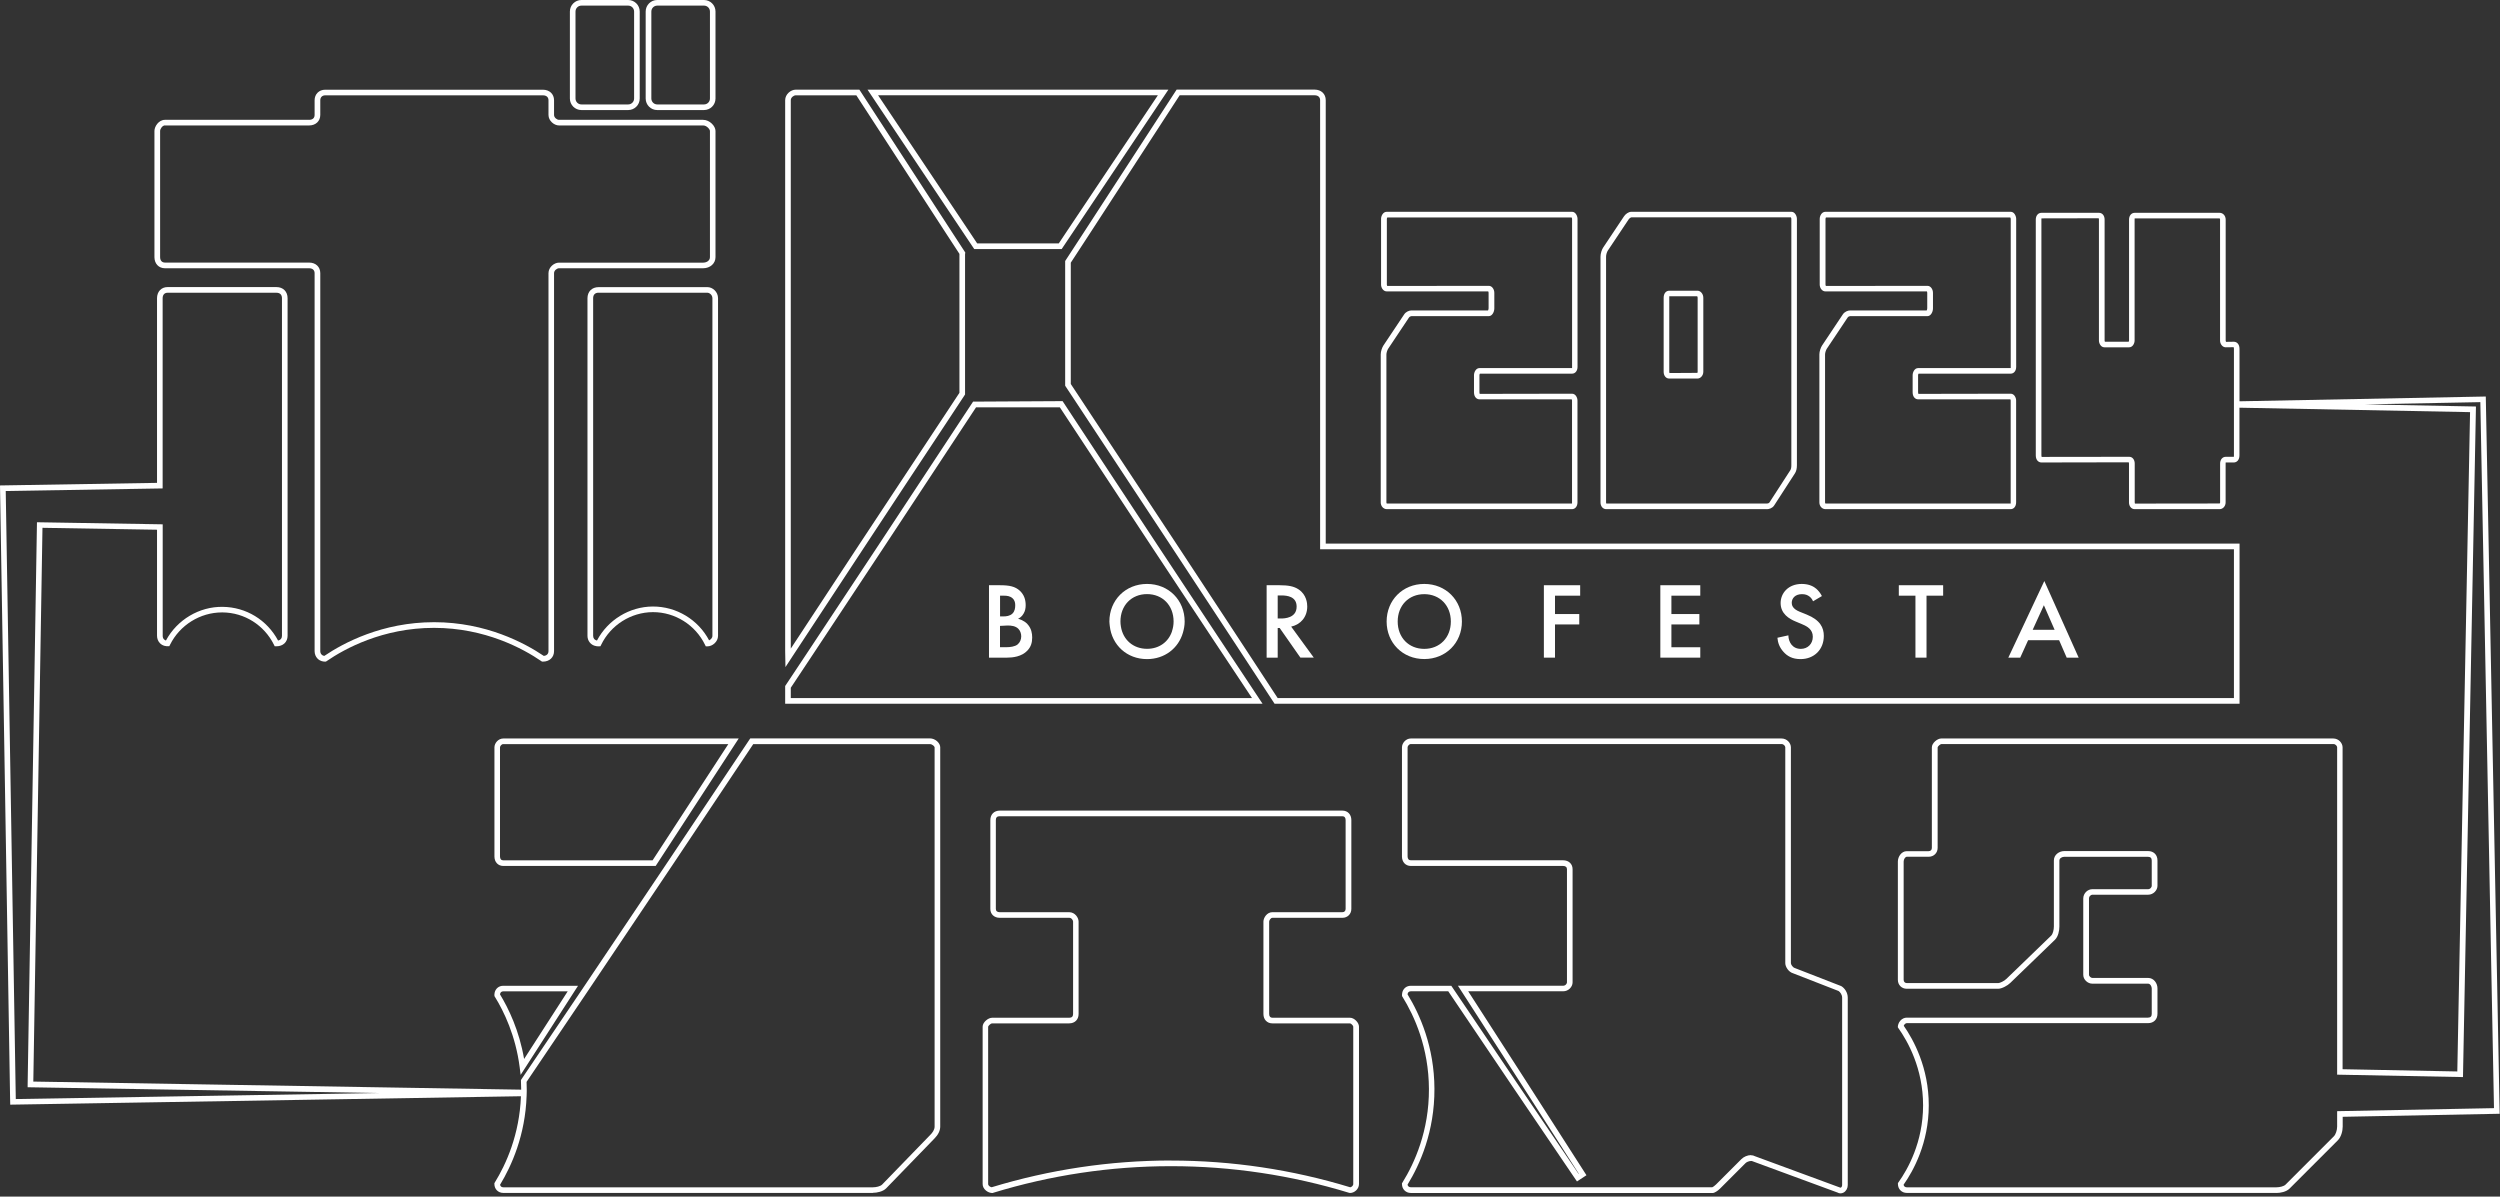 <?xml version="1.0" encoding="UTF-8"?>
<svg xmlns="http://www.w3.org/2000/svg" width="445" height="213" viewBox="0 0 445 213" fill="none">
  <rect x="0" y="0" width="445" height="213" fill="#333333" stroke="none"/>
  <g clip-path="url(#clip0_839_2797)">
    <path d="M405.21 212.34H339.41C338.51 212.34 337.83 211.66 337.83 210.75V210.59L337.92 210.46C339.56 208.17 342.3 203.34 342.31 196.77C342.31 190.18 339.56 185.32 337.92 183.02L337.82 182.87V182.69C337.84 182.52 337.91 182.07 338.26 181.68C338.57 181.33 338.98 181.14 339.41 181.14H382.34C382.79 181.14 383.01 180.91 383.01 180.47V175.95C383.01 175.6 382.77 175.09 382.34 175.09H372.4C371.65 175.09 370.82 174.41 370.82 173.51V159.95C370.82 158.96 371.65 158.28 372.4 158.28H382.34C382.79 158.28 383.01 157.87 383.01 157.7V153.18C383.01 152.73 382.78 152.51 382.34 152.51H367.43C367.08 152.51 366.57 152.75 366.57 153.18V164.93C366.57 165.65 366.37 166.7 365.79 167.27L357.83 174.96C357.34 175.45 356.31 176 355.67 176H339.4C338.5 176 337.82 175.32 337.82 174.42V153.36C337.82 152.48 338.47 151.51 339.4 151.51H343.29C343.65 151.51 343.87 151.28 343.87 150.93V133.03C343.87 132.26 344.85 131.45 345.54 131.45H415.31C416.3 131.45 416.98 132.28 416.98 133.03V190.32L437.4 190.72L439.67 73.36L398.62 72.57V81.06C398.62 81.93 398.11 82.32 397.61 82.32H396.17C396.17 82.32 396.16 82.39 396.16 82.52V89.43C396.16 90.1 395.68 90.63 395.08 90.63H379.97C379.39 90.63 378.96 90.12 378.96 89.43V82.52C378.96 82.38 378.92 82.3 378.91 82.29L363.38 82.32C362.88 82.32 362.37 81.93 362.37 81.06V39.08C362.37 38.38 362.79 37.88 363.38 37.88H373.61C374.2 37.88 374.62 38.37 374.62 39.08V60.63C374.62 60.7 374.65 60.78 374.68 60.83H378.91C378.94 60.78 378.97 60.69 378.97 60.63V39.08C378.97 38.38 379.39 37.88 379.98 37.88H395.09C395.7 37.88 396.17 38.41 396.17 39.08V60.63C396.17 60.71 396.22 60.83 396.25 60.85L397.62 60.83C398.12 60.83 398.63 61.22 398.63 62.09V71.43L442.47 70.58L444.94 198.25L417 198.79V200.55C417 201.3 416.73 202.38 416.13 202.98L407.54 211.57C406.96 212.15 405.92 212.35 405.2 212.35L405.21 212.34ZM338.84 210.9C338.89 211.17 339.11 211.34 339.41 211.34H405.21C405.78 211.34 406.53 211.17 406.84 210.85L415.43 202.26C415.75 201.94 416.01 201.18 416.01 200.53V197.79L443.93 197.25L441.5 71.58L420.91 71.98L440.72 72.36L438.41 191.72L416.01 191.29V133.02C416.01 132.85 415.78 132.44 415.34 132.44H345.57C345.38 132.44 344.92 132.85 344.9 133.03V150.92C344.9 151.82 344.22 152.5 343.32 152.5H339.43C339.12 152.5 338.85 152.97 338.85 153.35V174.41C338.85 174.76 339.08 174.99 339.43 174.99H355.7C355.96 174.99 356.75 174.64 357.15 174.23L365.11 166.54C365.42 166.23 365.59 165.48 365.59 164.91V153.16C365.59 152.13 366.55 151.49 367.45 151.49H382.36C383.36 151.49 384.03 152.16 384.03 153.16V157.68C384.03 158.43 383.34 159.26 382.36 159.26H372.42C372.25 159.26 371.84 159.49 371.84 159.93V173.49C371.84 173.82 372.23 174.07 372.42 174.07H382.36C383.39 174.07 384.03 175.03 384.03 175.93V180.45C384.03 181.45 383.36 182.12 382.36 182.12H339.43C339.24 182.12 339.09 182.25 339.02 182.33C338.94 182.42 338.9 182.51 338.87 182.59C340.59 185.06 343.33 190.04 343.32 196.75C343.32 203.45 340.57 208.42 338.85 210.86L338.84 210.9ZM379.01 81.31C379.57 81.31 379.98 81.82 379.98 82.51V89.42C379.98 89.56 380.02 89.63 380.03 89.64L395.1 89.62C395.1 89.62 395.18 89.56 395.18 89.42V82.51C395.18 81.81 395.6 81.31 396.19 81.31H397.63C397.63 81.31 397.64 81.22 397.64 81.05V62.08C397.64 61.9 397.6 61.81 397.58 61.8L396.18 61.82C395.58 61.82 395.17 61.2 395.17 60.62V39.07C395.17 38.93 395.1 38.87 395.08 38.87H379.97C379.97 38.87 379.96 38.94 379.96 39.07V60.62C379.96 61.12 379.62 61.82 378.99 61.82H374.58C373.95 61.82 373.61 61.12 373.61 60.62V39.07C373.61 38.93 373.57 38.86 373.56 38.85L363.38 38.87C363.38 38.87 363.37 38.94 363.37 39.07V81.05C363.37 81.23 363.41 81.32 363.43 81.33L379 81.31H379.01Z" fill="white"></path>
    <path d="M224.73 125.26H139.76V122.11L143.58 116.36C147.85 109.93 152.13 103.46 156.4 96.99C161.39 89.44 166.37 81.88 171.34 74.32L173.21 71.49L189.14 71.4L191.06 74.32C196.03 81.88 201.01 89.44 206 96.99C209.57 102.39 213.13 107.79 216.7 113.16C219.21 116.94 221.71 120.71 224.21 124.48L224.73 125.26ZM140.76 124.26H222.86C220.53 120.75 218.2 117.24 215.86 113.72C212.29 108.35 208.73 102.95 205.16 97.55C200.17 90 195.19 82.44 190.22 74.88L188.65 72.5H173.74L172.17 74.88C167.2 82.44 162.22 90.01 157.23 97.55C152.95 104.02 148.68 110.49 144.41 116.92L140.76 122.42V124.26Z" fill="white"></path>
    <path d="M182.97 111.21C182.97 111.21 182.91 111.12 182.87 111.07C182.23 110.41 181.44 110.2 181.21 110.14C181.5 110.01 181.89 109.75 182.18 109.25C182.49 108.75 182.57 108.23 182.57 107.72C182.57 106.66 182.24 105.83 181.55 105.17C180.7 104.38 179.66 104.17 177.99 104.17H176.04V117.06H179.27C180.26 117.06 181.86 116.89 182.88 115.8C183.5 115.14 183.73 114.41 183.73 113.48C183.73 112.74 183.58 111.91 182.98 111.2L182.97 111.21ZM178 106.03H178.68C179.24 106.03 179.8 106.09 180.25 106.51C180.66 106.9 180.71 107.36 180.71 107.75C180.71 108.19 180.65 108.79 180.21 109.22C179.75 109.66 179.09 109.72 178.61 109.72H178.01V106.03H178ZM181.15 114.7C180.65 115.11 179.76 115.2 179.2 115.2H178V111.41C178.45 111.39 178.9 111.36 179.35 111.34C180.02 111.34 180.75 111.42 181.26 111.92C181.59 112.25 181.78 112.75 181.78 113.27C181.78 113.85 181.53 114.39 181.14 114.7H181.15Z" fill="white"></path>
    <path d="M204.18 103.94C200.32 103.94 197.47 106.84 197.47 110.63C197.47 110.9 197.52 111.16 197.54 111.42C197.91 114.81 200.58 117.32 204.17 117.32C207.32 117.32 209.76 115.38 210.56 112.62C210.74 111.99 210.87 111.34 210.87 110.63C210.87 106.84 208.03 103.94 204.17 103.94H204.18ZM208.62 112.37C207.99 114.26 206.33 115.49 204.18 115.49C201.72 115.49 199.89 113.89 199.52 111.52C199.47 111.23 199.44 110.93 199.44 110.62C199.44 107.76 201.41 105.75 204.17 105.75C206.93 105.75 208.9 107.76 208.9 110.62C208.9 111.25 208.79 111.83 208.61 112.37H208.62Z" fill="white"></path>
    <path d="M139.81 118.73L139.76 115.9V17.83C139.76 16.78 140.76 15.96 141.63 15.96H152.97L153.12 16.19C158.49 24.47 163.93 32.84 169.42 41.27L171.82 44.95L171.78 45.26V70.22L168.71 74.88C163.71 82.43 158.71 89.99 153.74 97.55C149.48 104.02 145.22 110.49 140.99 116.94L139.82 118.73H139.81ZM141.63 16.96C141.33 16.96 140.76 17.32 140.76 17.83V115.45C144.78 109.31 148.84 103.16 152.89 97C157.87 89.44 162.86 81.88 167.87 74.33L170.78 69.92V45.19L168.58 41.82C163.14 33.47 157.75 25.18 152.43 16.97H141.63V16.96Z" fill="white"></path>
    <path d="M116.71 154.14H89.59C88.66 154.14 88.01 153.45 88.01 152.46V133.03C88.01 132.28 88.69 131.45 89.59 131.45H131.49L130.99 132.22C126.24 139.49 121.53 146.72 116.86 153.91L116.71 154.14ZM89.58 132.45C89.25 132.45 89 132.84 89 133.03V152.46C89 152.89 89.21 153.14 89.58 153.14H116.16C120.62 146.28 125.11 139.38 129.64 132.45H89.58Z" fill="white"></path>
    <path d="M92.67 191.31L92.5 189.95C91.78 184.35 89.7 180.03 88.07 177.4L88.01 177.3V177.18C87.99 177.09 87.96 176.31 88.59 175.8C88.86 175.58 89.21 175.47 89.58 175.47H102.89L102.39 176.24C99.37 180.92 96.38 185.55 93.42 190.17L92.68 191.32L92.67 191.31ZM89 177C90.53 179.51 92.43 183.45 93.29 188.5C95.86 184.51 98.44 180.5 101.05 176.46H89.58C89.43 176.46 89.31 176.5 89.21 176.58C89.06 176.7 89.01 176.89 89 177.01V177Z" fill="white"></path>
    <path d="M155.38 212.34H89.58C88.68 212.34 88 211.66 88 210.75V210.61L88.07 210.49C90.07 207.25 92.47 201.98 92.73 195.13L1.82 196.63L1.78 194.55L0 86.41L27.95 85.95V53.08C27.95 51.91 28.72 51.1 29.82 51.1H49.21C50.4 51.1 51.19 51.9 51.19 53.08V113.17C51.19 114.27 50.38 115.04 49.21 115.04H48.9L48.76 114.76C47.02 111.26 43.52 109.05 39.63 109.01C39.59 109.01 39.56 109.01 39.52 109.01C35.63 109.01 32.01 111.26 30.27 114.76L30.14 115.02H29.84C29.66 115.04 29.01 115.02 28.48 114.5C28.14 114.16 27.95 113.68 27.95 113.16V94.29L7.56 93.95L5.93 192.52L92.77 193.96V193.88C92.77 193.39 92.76 192.9 92.73 192.43V192.26L92.81 192.12C96.49 186.68 100.19 181.2 103.92 175.66C108.88 168.3 113.88 160.85 118.91 153.34C123.71 146.17 128.55 138.93 133.4 131.65L133.55 131.43H165.5C166.53 131.43 167.36 132.3 167.36 133.01V200.52C167.36 201.25 167 201.99 166.31 202.68L157.73 211.53C157.15 212.11 156.1 212.32 155.38 212.32V212.34ZM89.01 210.88C89.06 211.16 89.27 211.34 89.58 211.34H155.38C155.95 211.34 156.7 211.17 157.02 210.85L165.6 202C165.95 201.65 166.36 201.12 166.36 200.54V133.03C166.36 132.89 165.99 132.45 165.5 132.45H134.08C129.28 139.65 124.5 146.82 119.74 153.92C114.71 161.43 109.71 168.88 104.75 176.24C101.05 181.74 97.38 187.17 93.73 192.57C93.75 193.01 93.76 193.45 93.76 193.9C93.76 194.02 93.76 194.15 93.76 194.27L93.74 195C93.51 202.06 91.07 207.5 89.01 210.89V210.88ZM1.02 87.4L2.81 195.63L67.42 194.56L4.92 193.53V193.03L6.58 92.96L28.96 93.33V113.18C28.96 113.44 29.04 113.66 29.2 113.81C29.31 113.92 29.43 113.98 29.54 114.01C31.52 110.31 35.49 107.95 39.64 108.02C43.8 108.06 47.54 110.35 49.5 114.02C49.94 113.93 50.19 113.63 50.19 113.18V53.09C50.19 52.46 49.84 52.11 49.21 52.11H29.82C29.28 52.11 28.95 52.48 28.95 53.09V86.94L1.02 87.4Z" fill="white"></path>
    <path d="M327.61 212.42C327.42 212.42 327.23 212.37 327.07 212.27L311.97 206.71C311.7 206.56 311.04 206.71 310.69 207.05L306.17 211.57C305.66 212.08 305.16 212.29 305.1 212.31L304.91 212.35H251.13C250.23 212.35 249.55 211.67 249.55 210.76V210.62L249.63 210.5C251.8 207.01 254.38 201.28 254.35 193.84C254.32 186.5 251.77 180.85 249.63 177.41L249.56 177.3V177.17C249.55 177.03 249.54 176.29 250.14 175.8C250.41 175.58 250.76 175.47 251.13 175.47H258.33L258.48 175.69C266.21 187.16 273.77 198.35 280.98 208.94L281.02 208.91C274.35 198.49 267.29 187.5 260.01 176.23L259.51 175.46H278.24C278.69 175.46 278.92 175.05 278.92 174.88V154.72C278.92 154.35 278.67 154.14 278.24 154.14H251.13C250.2 154.14 249.55 153.45 249.55 152.46V133.03C249.55 132.28 250.23 131.45 251.13 131.45H317.11C318.1 131.45 318.78 132.28 318.78 133.03V171.44C318.78 171.67 319.08 172.2 319.5 172.32L327.75 175.53C328.32 175.87 328.9 176.64 328.9 177.59V210.94C328.9 211.5 328.62 212.01 328.17 212.27C327.99 212.37 327.79 212.42 327.6 212.42H327.61ZM311.67 205.63C311.93 205.63 312.18 205.69 312.39 205.81L327.49 211.37C327.61 211.43 327.65 211.41 327.68 211.39C327.78 211.33 327.9 211.18 327.9 210.93V177.58C327.9 177.08 327.58 176.61 327.27 176.4L319.18 173.25C318.37 173.02 317.78 172.1 317.78 171.43V133.02C317.78 132.85 317.55 132.44 317.11 132.44H251.13C250.8 132.44 250.55 132.83 250.55 133.02V152.45C250.55 152.88 250.76 153.13 251.13 153.13H278.24C279.23 153.13 279.92 153.78 279.92 154.71V174.87C279.92 175.62 279.23 176.45 278.24 176.45H261.34C268.54 187.6 275.53 198.47 282.12 208.77L282.39 209.19L280.7 210.3L280.42 209.89C273.18 199.24 265.56 187.99 257.79 176.45H251.12C250.97 176.45 250.85 176.49 250.75 176.57C250.6 176.69 250.55 176.88 250.54 176.99C252.73 180.56 255.31 186.34 255.33 193.82C255.36 201.4 252.76 207.26 250.54 210.87C250.59 211.15 250.8 211.33 251.12 211.33H304.79C304.92 211.27 305.18 211.11 305.45 210.84L309.97 206.32C310.38 205.91 311.06 205.61 311.67 205.61V205.63Z" fill="white"></path>
    <path d="M176.64 212.35H176.55C176.38 212.34 175.93 212.28 175.51 211.93C175.12 211.61 174.91 211.2 174.91 210.76V182.74C174.91 181.97 175.89 181.16 176.59 181.16H190.33C190.78 181.16 191.01 180.93 191.01 180.49V164.04C191.01 163.83 190.76 163.37 190.33 163.37H177.95C176.96 163.37 176.28 162.72 176.28 161.79V145.97C176.28 144.97 176.95 144.29 177.95 144.29H238.96C239.89 144.29 240.54 144.98 240.54 145.97V161.79C240.54 162.69 239.86 163.37 238.96 163.37H226.49C226.18 163.37 225.91 163.83 225.91 164.04V180.49C225.91 180.92 226.12 181.16 226.49 181.16H240.32C241.05 181.16 241.9 182.02 241.9 182.74V210.76C241.9 211.67 241.06 212.35 240.32 212.35L240.17 212.33C229.88 209.18 219.21 207.58 208.46 207.58H208.42C197.68 207.58 187.02 209.18 176.75 212.33L176.67 212.36L176.64 212.35ZM208.44 206.58C219.26 206.58 230 208.18 240.35 211.34C240.56 211.3 240.88 211.06 240.88 210.76V182.74C240.88 182.56 240.48 182.16 240.3 182.16H226.47C225.54 182.16 224.89 181.47 224.89 180.49V164.04C224.89 163.37 225.52 162.37 226.47 162.37H238.94C239.3 162.37 239.52 162.14 239.52 161.79V145.97C239.52 145.54 239.31 145.29 238.94 145.29H177.93C177.48 145.29 177.26 145.52 177.26 145.97V161.79C177.26 162.16 177.51 162.37 177.93 162.37H190.31C191.35 162.37 191.99 163.35 191.99 164.04V180.49C191.99 181.49 191.32 182.16 190.31 182.16H176.57C176.38 182.16 175.92 182.57 175.89 182.75V210.76C175.89 210.94 176.04 211.08 176.12 211.15C176.27 211.27 176.43 211.32 176.52 211.33C186.86 208.18 197.58 206.58 208.39 206.57H208.43L208.44 206.58Z" fill="white"></path>
    <path d="M398.64 125.26H226.87L226.72 125.03C224.4 121.49 222.08 117.95 219.75 114.39C216.07 108.78 212.37 103.16 208.67 97.54C203.69 89.98 198.7 82.42 193.7 74.87L191.94 72.2C191.19 71.06 190.44 69.92 189.68 68.78L189.6 68.65V46.46L192.99 41.26C198.48 32.84 203.92 24.47 209.29 16.18L209.44 15.95H234C235.17 15.95 235.98 16.72 235.98 17.82V96.76H398.64V125.25V125.26ZM227.41 124.26H397.64V97.77H234.98V17.83C234.98 17.29 234.61 16.96 234 16.96H209.98C204.66 25.17 199.27 33.47 193.83 41.81L190.6 46.76V68.35C191.33 69.45 192.05 70.55 192.78 71.65L194.54 74.32C199.54 81.87 204.54 89.43 209.52 96.99C213.22 102.61 216.93 108.24 220.6 113.84C222.88 117.32 225.15 120.78 227.42 124.25L227.41 124.26Z" fill="white"></path>
    <path d="M188.99 44.33H173.41L171.73 41.82C166.09 33.37 160.49 25.01 154.94 16.74L154.42 15.96H207.97L207.45 16.74C201.9 25.01 196.3 33.37 190.66 41.82L188.98 44.33H188.99ZM173.95 43.33H188.46L189.84 41.26C195.3 33.08 200.72 24.97 206.1 16.96H156.3C161.68 24.97 167.1 33.08 172.56 41.26L173.94 43.33H173.95Z" fill="white"></path>
    <path d="M57.83 117.77C57.59 117.77 57.01 117.72 56.53 117.24C56.19 116.9 56 116.42 56 115.9V48.62C56 48.08 55.63 47.75 55.02 47.75H29.36C28.26 47.75 27.49 46.94 27.49 45.77V23.31C27.49 22.52 28.24 21.33 29.36 21.33H55.02C55.64 21.33 56 21.01 56 20.46V17.84C56 16.76 56.79 15.97 57.87 15.97H96.64C97.81 15.97 98.62 16.74 98.62 17.84V20.46C98.62 20.97 99.18 21.33 99.49 21.33H125.15C126.32 21.33 127.36 22.44 127.36 23.31V45.77C127.36 46.9 126.41 47.75 125.15 47.75H99.49C99.18 47.75 98.62 48.11 98.62 48.62V115.9C98.62 117 97.81 117.77 96.64 117.77H96.48L96.35 117.68C93.13 115.47 86.37 111.77 77.28 111.76H77.24C68.13 111.76 61.36 115.47 58.14 117.68L58.02 117.76H57.88C57.88 117.76 57.84 117.76 57.82 117.76L57.83 117.77ZM29.37 22.32C28.89 22.32 28.5 22.97 28.5 23.3V45.76C28.5 46.37 28.82 46.74 29.37 46.74H55.03C56.2 46.74 57.01 47.51 57.01 48.61V115.89C57.01 116.15 57.09 116.36 57.25 116.52C57.41 116.68 57.61 116.74 57.73 116.75C61.11 114.46 68.01 110.75 77.26 110.75H77.3C86.53 110.76 93.42 114.47 96.79 116.75C97.32 116.7 97.63 116.39 97.63 115.89V48.62C97.63 47.57 98.63 46.75 99.5 46.75H125.16C125.76 46.75 126.37 46.41 126.37 45.77V23.31C126.37 23.04 125.82 22.33 125.16 22.33H99.5C98.64 22.33 97.63 21.51 97.63 20.46V17.84C97.63 17.3 97.26 16.97 96.65 16.97H57.88C57.36 16.97 57.01 17.32 57.01 17.84V20.46C57.01 21.56 56.19 22.33 55.03 22.33H29.37V22.32Z" fill="white"></path>
    <path d="M106.5 115.05C106.23 115.05 105.48 114.99 104.97 114.35C104.71 114.03 104.57 113.62 104.57 113.18V53.09C104.57 51.9 105.37 51.11 106.55 51.11H125.94C126.82 51.11 127.81 51.92 127.81 53.09V113.18C127.81 114.23 126.81 115.05 125.94 115.05H125.63L125.49 114.77C123.78 111.24 120.16 108.96 116.25 108.96H116.2C112.31 108.98 108.71 111.26 107.01 114.77L106.88 115.03L106.59 115.05C106.59 115.05 106.54 115.05 106.49 115.05H106.5ZM106.56 52.1C105.93 52.1 105.58 52.45 105.58 53.08V113.17C105.58 113.39 105.64 113.58 105.75 113.72C105.9 113.9 106.1 113.98 106.26 114.02C108.18 110.35 112.04 107.98 116.19 107.96C120.4 107.94 124.27 110.29 126.22 113.98C126.5 113.85 126.81 113.56 126.81 113.18V53.09C126.81 52.45 126.24 52.11 125.94 52.11H106.55L106.56 52.1Z" fill="white"></path>
    <path d="M279.85 90.63H246.86C246.25 90.63 245.77 90.1 245.77 89.43V63.08C245.77 62.55 246.01 61.86 246.24 61.51L249.95 55.95C250.25 55.5 250.82 55.26 251.22 55.26H264.87C264.91 55.19 264.97 55.04 264.97 54.88V52.13C264.97 52 264.93 51.91 264.9 51.87H246.84C246.24 51.87 245.83 51.25 245.83 50.67V38.96C245.83 38.43 246.18 37.7 246.84 37.7H279.83C280.45 37.7 280.8 38.45 280.8 38.96V65.31C280.8 66.01 280.39 66.51 279.83 66.51H263.42C263.38 66.58 263.34 66.69 263.34 66.77V69.81C263.34 70 263.38 70.09 263.4 70.11L279.82 70.08C280.45 70.08 280.79 70.78 280.79 71.28V89.43C280.79 90.13 280.38 90.63 279.82 90.63H279.85ZM246.86 89.63H279.82C279.82 89.63 279.82 89.55 279.82 89.43V71.28C279.82 71.21 279.79 71.13 279.76 71.08H263.34C262.87 71.08 262.37 70.69 262.37 69.82V66.78C262.37 66.26 262.71 65.52 263.34 65.52H279.83C279.83 65.52 279.83 65.44 279.83 65.32V38.97C279.83 38.89 279.79 38.78 279.75 38.71H246.94C246.9 38.77 246.86 38.89 246.86 38.97V50.68C246.86 50.77 246.91 50.88 246.94 50.9L265.02 50.88C265.55 50.88 265.99 51.45 265.99 52.14V54.89C265.99 55.54 265.59 56.27 265.02 56.27H251.24C251.13 56.27 250.9 56.37 250.8 56.52L247.09 62.08C246.95 62.29 246.78 62.78 246.78 63.09V89.44C246.78 89.58 246.85 89.64 246.87 89.64L246.86 89.63Z" fill="white"></path>
    <path d="M314.48 90.63H285.9C285.32 90.63 284.89 90.12 284.89 89.43V45.69C284.89 45.09 285.13 44.42 285.36 44.07L289.07 38.51C289.33 38.12 289.85 37.7 290.38 37.7H318.88C319.5 37.7 319.85 38.45 319.85 38.96V82.82C319.85 83.42 319.73 83.91 319.49 84.27L315.78 90C315.46 90.47 314.89 90.64 314.46 90.64L314.48 90.63ZM285.93 89.63H314.48C314.69 89.63 314.89 89.55 314.96 89.44L318.67 83.71C318.8 83.52 318.86 83.21 318.86 82.81V38.95C318.86 38.87 318.82 38.76 318.78 38.69H290.38C290.3 38.69 290.04 38.84 289.9 39.05L286.19 44.61C286.04 44.83 285.88 45.32 285.88 45.68V89.42C285.88 89.53 285.9 89.59 285.92 89.62L285.93 89.63ZM302.18 67.38H297.1C296.54 67.38 296.13 66.87 296.13 66.18V53.01C296.13 52.14 296.63 51.75 297.1 51.75H302.18C302.66 51.75 303.19 52.27 303.19 53.01V66.18C303.19 66.87 302.66 67.38 302.18 67.38ZM297.13 52.74C297.13 52.74 297.13 52.84 297.13 53V66.17C297.13 66.31 297.17 66.39 297.18 66.4L302.17 66.37C302.11 66.37 302.18 66.29 302.18 66.17V53C302.18 52.86 302.13 52.78 302.1 52.74H297.13Z" fill="white"></path>
    <path d="M357.93 90.63H324.94C324.33 90.63 323.85 90.1 323.85 89.43V63.08C323.85 62.55 324.09 61.86 324.32 61.51L328.03 55.95C328.33 55.5 328.9 55.26 329.3 55.26H342.95C342.99 55.19 343.05 55.04 343.05 54.88V52.13C343.05 52 343.01 51.91 342.98 51.87H324.92C324.32 51.87 323.91 51.25 323.91 50.67V38.96C323.91 38.43 324.26 37.7 324.92 37.7H357.91C358.53 37.7 358.88 38.45 358.88 38.96V65.31C358.88 66.01 358.47 66.51 357.91 66.51H341.5C341.46 66.58 341.42 66.69 341.42 66.77V69.81C341.42 70 341.46 70.09 341.48 70.11L357.9 70.08C358.53 70.08 358.87 70.78 358.87 71.28V89.43C358.87 90.13 358.46 90.63 357.9 90.63H357.93ZM324.94 89.63H357.9C357.9 89.63 357.9 89.55 357.9 89.43V71.28C357.9 71.21 357.87 71.13 357.84 71.08H341.42C340.95 71.08 340.45 70.69 340.45 69.82V66.78C340.45 66.26 340.79 65.52 341.42 65.52H357.91C357.91 65.52 357.91 65.44 357.91 65.32V38.97C357.91 38.89 357.87 38.78 357.83 38.71H325.02C324.98 38.77 324.94 38.89 324.94 38.97V50.68C324.94 50.77 324.99 50.88 325.02 50.9L343.1 50.88C343.63 50.88 344.07 51.45 344.07 52.14V54.89C344.07 55.54 343.67 56.27 343.1 56.27H329.32C329.21 56.27 328.98 56.37 328.88 56.52L325.17 62.08C325.03 62.29 324.86 62.78 324.86 63.09V89.44C324.86 89.58 324.93 89.64 324.95 89.64L324.94 89.63Z" fill="white"></path>
    <path d="M111.82 19.59H103.49C102.36 19.59 101.44 18.67 101.44 17.54V2.05C101.44 0.92 102.36 0 103.49 0H111.82C112.95 0 113.87 0.92 113.87 2.05V17.54C113.87 18.67 112.95 19.59 111.82 19.59ZM103.49 1C102.91 1 102.44 1.47 102.44 2.05V17.54C102.44 18.12 102.91 18.59 103.49 18.59H111.82C112.4 18.59 112.87 18.12 112.87 17.54V2.05C112.87 1.47 112.4 1 111.82 1H103.49Z" fill="white"></path>
    <path d="M125.31 19.59H116.98C115.85 19.59 114.93 18.67 114.93 17.54V2.05C114.93 0.92 115.85 0 116.98 0H125.31C126.44 0 127.36 0.92 127.36 2.05V17.54C127.36 18.67 126.44 19.59 125.31 19.59ZM116.99 1C116.41 1 115.94 1.47 115.94 2.05V17.54C115.94 18.12 116.41 18.59 116.99 18.59H125.32C125.9 18.59 126.37 18.12 126.37 17.54V2.05C126.37 1.47 125.9 1 125.32 1H116.99Z" fill="white"></path>
    <path d="M228.05 110.09H227.43V105.99H228.11C229.08 105.99 230.8 106.16 230.8 107.98C230.8 110.03 228.6 110.09 228.06 110.09H228.05ZM225.46 117.06H227.43V111.78H227.78L231.08 116.5L231.47 117.05H233.85L229.83 111.54C231.55 111.15 232.69 109.8 232.69 107.95C232.69 107.39 232.57 105.86 231.16 104.92C230.33 104.36 229.32 104.17 227.76 104.17H225.46V117.06Z" fill="white"></path>
    <path d="M248.79 110.63C248.79 107.77 250.76 105.76 253.52 105.76C256.28 105.76 258.25 107.77 258.25 110.63C258.25 113.49 256.28 115.5 253.52 115.5C250.76 115.5 248.79 113.49 248.79 110.63ZM246.82 110.63C246.82 114.42 249.66 117.31 253.52 117.31C257.38 117.31 260.22 114.41 260.22 110.63C260.22 106.85 257.38 103.94 253.52 103.94C249.66 103.94 246.82 106.84 246.82 110.63Z" fill="white"></path>
    <path d="M274.81 104.17H281.27V106.03H276.79V109.3H281.11V111.15H276.79V117.06H274.81V104.17Z" fill="white"></path>
    <path d="M295.54 104.17H302.65V106.03H297.51V109.3H302.49V111.15H297.51V115.21H302.65V117.06H295.54V104.17Z" fill="white"></path>
    <path d="M320.82 111.13L319.58 110.61C318.52 110.17 316.95 109.28 316.95 107.34C316.95 105.6 318.3 103.94 320.72 103.94C322.11 103.94 322.9 104.46 323.31 104.81C323.66 105.12 324.03 105.56 324.3 106.1L322.72 107.03C322.6 106.74 322.43 106.47 322.14 106.22C321.73 105.89 321.31 105.76 320.75 105.76C319.55 105.76 318.93 106.48 318.93 107.31C318.93 107.7 319.07 108.37 320.32 108.88L321.61 109.4C323.99 110.37 324.64 111.72 324.64 113.19C324.64 115.64 322.9 117.32 320.49 117.32C319 117.32 318.11 116.76 317.46 116.03C316.76 115.26 316.45 114.41 316.38 113.52L318.33 113.09C318.33 113.73 318.56 114.33 318.87 114.73C319.24 115.19 319.78 115.5 320.55 115.5C321.75 115.5 322.68 114.63 322.68 113.34C322.68 112.05 321.68 111.49 320.83 111.14L320.82 111.13Z" fill="white"></path>
    <path d="M337.99 104.17H345.88V106.03H342.92V117.06H340.95V106.03H337.99V104.17Z" fill="white"></path>
    <path d="M365.72 112.1H361.82L363.81 107.73L365.72 112.1ZM357.47 117.06H359.6L361.01 113.95H366.52L367.87 117.06H370L363.89 103.42L357.48 117.06H357.47Z" fill="white"></path>
  </g>
  <defs>
    <clipPath id="clip0_839_2797">
      <rect width="444.95" height="212.42" fill="white"></rect>
    </clipPath>
  </defs>
</svg>
